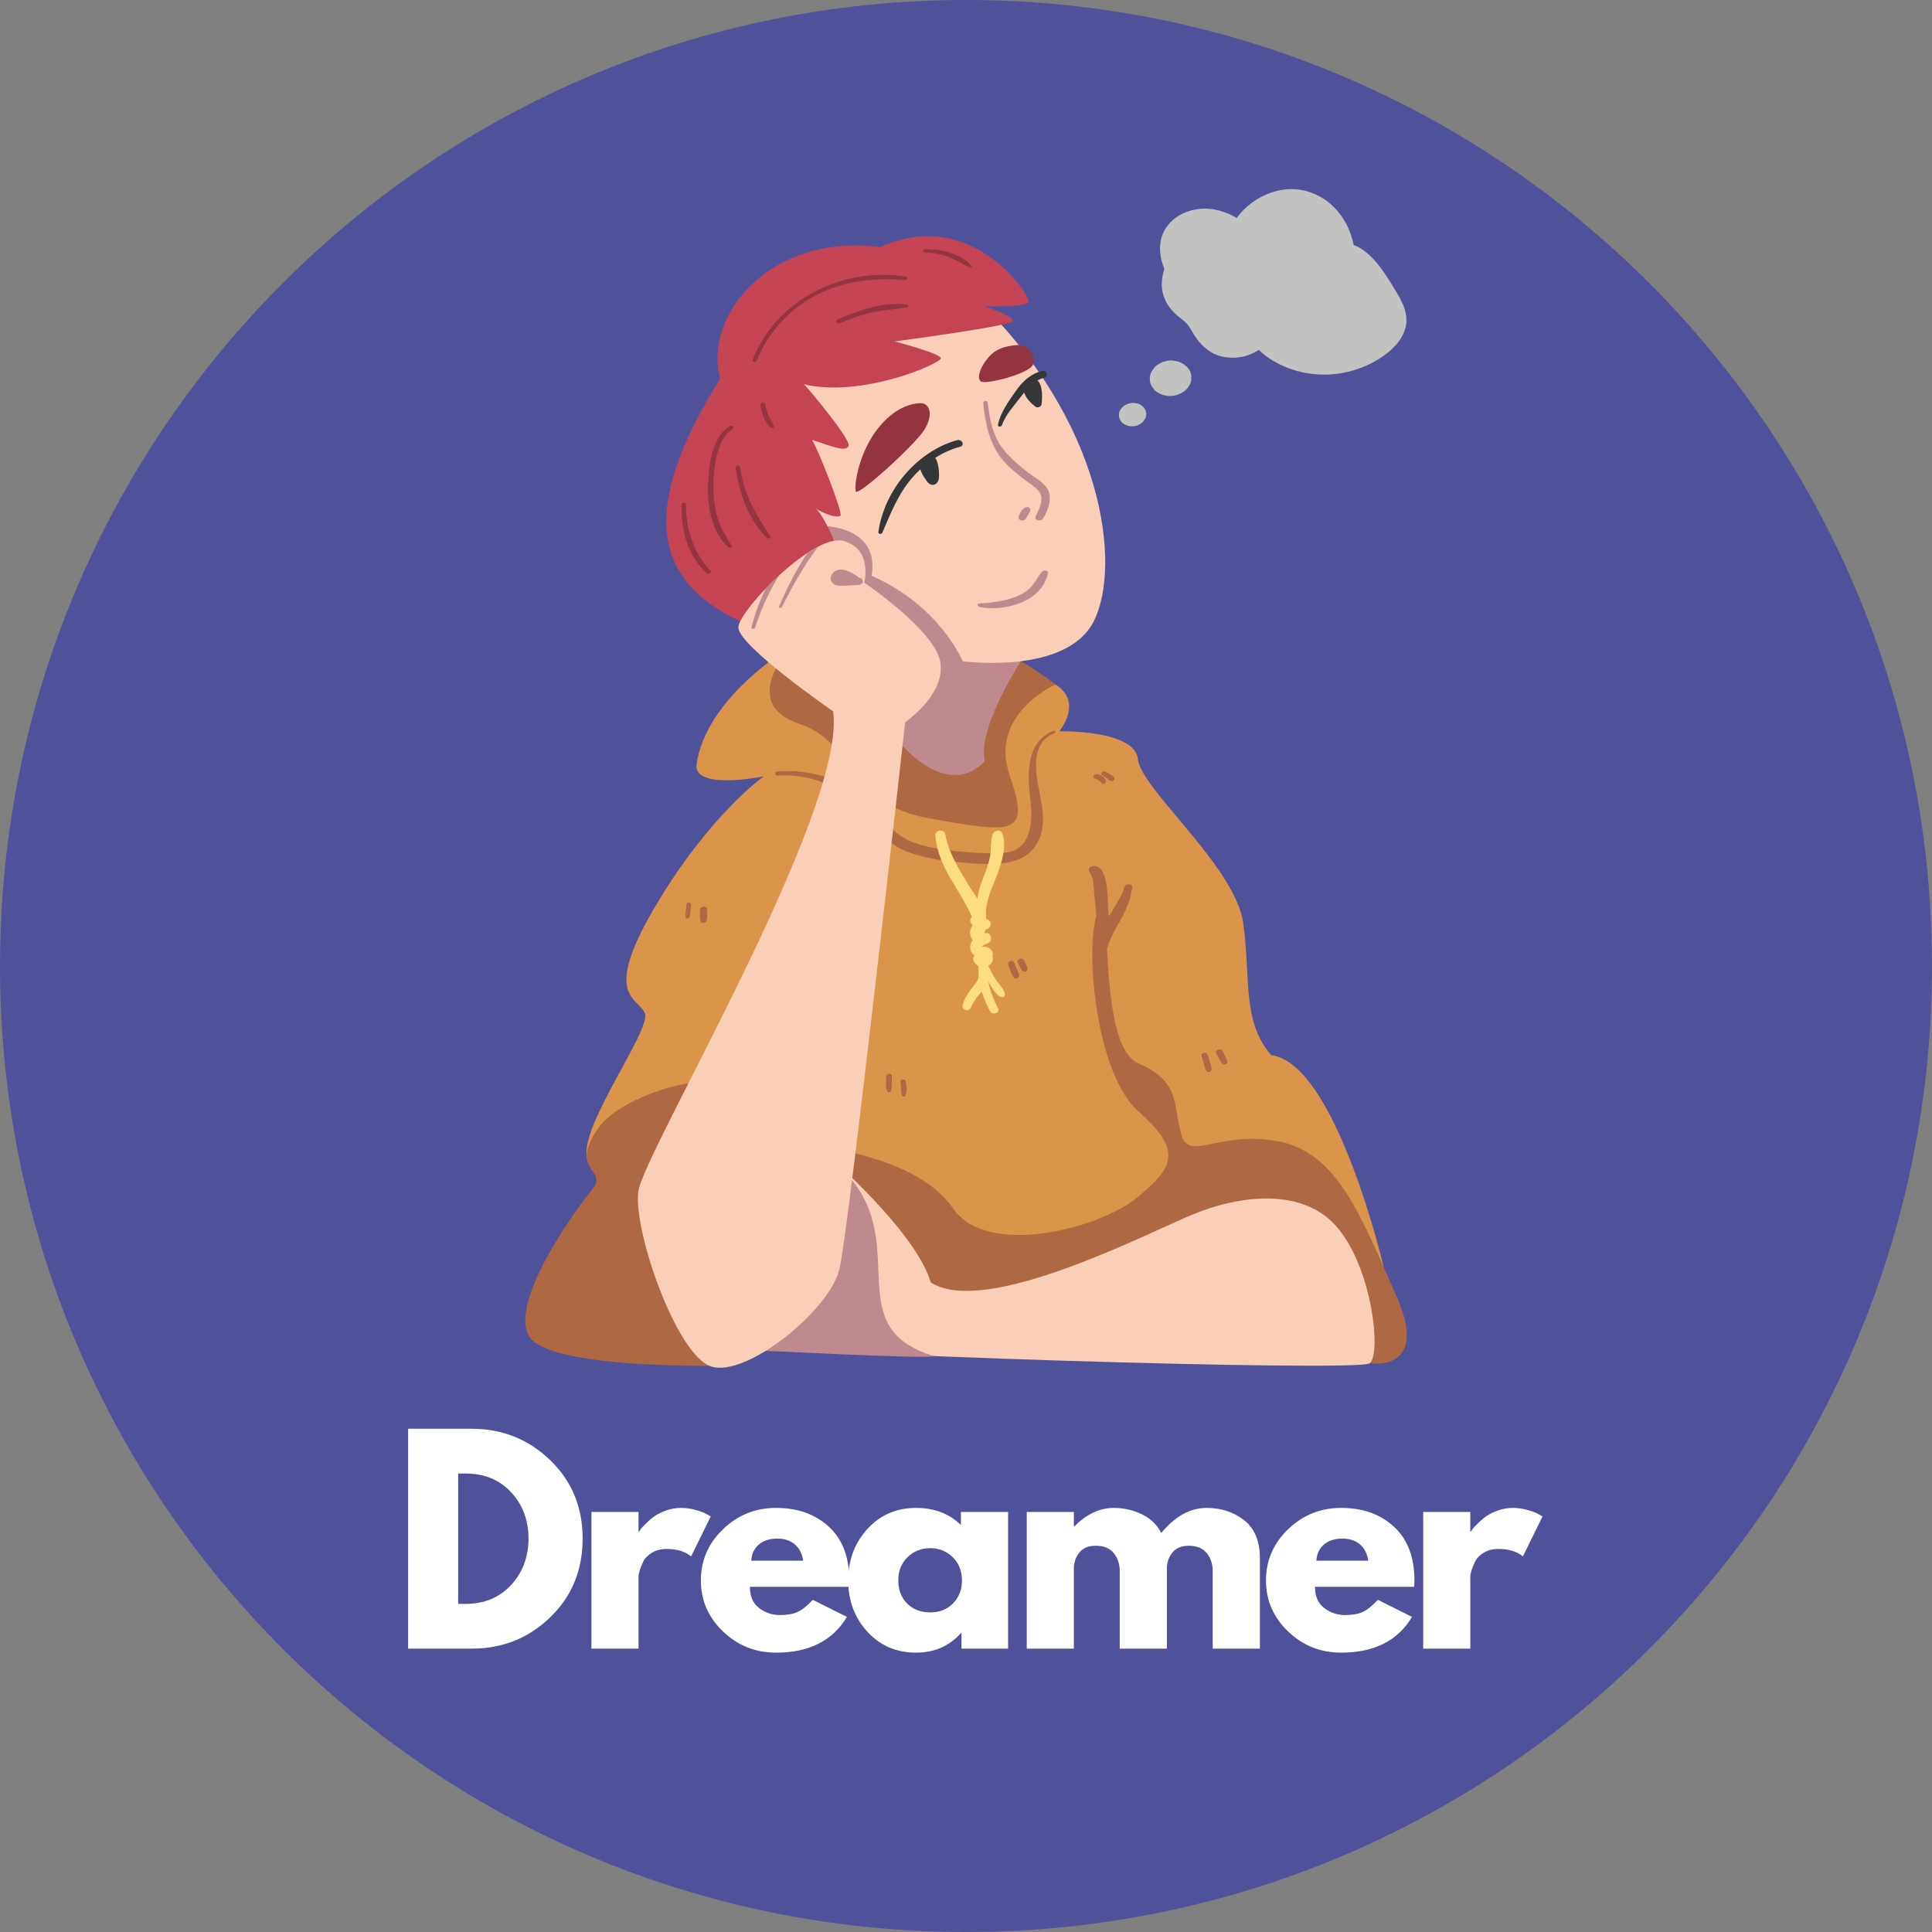 <svg xmlns="http://www.w3.org/2000/svg" xmlns:xlink="http://www.w3.org/1999/xlink" width="500" zoomAndPan="magnify" viewBox="0 0 375 375" height="500" preserveAspectRatio="xMidYMid meet" version="1.0"><rect x="0" y="0" width="375" height="375" fill="#808080" stroke="none"/><defs><g/><clipPath id="bf900b4ba1"><path d="M 187.5 0 C 83.945 0 0 83.945 0 187.5 C 0 291.055 83.945 375 187.5 375 C 291.055 375 375 291.055 375 187.5 C 375 83.945 291.055 0 187.5 0 " clip-rule="nonzero"/></clipPath></defs><g clip-path="url(#bf900b4ba1)"><rect x="-37.5" width="450" fill="#4f529b" y="-37.5" height="450" fill-opacity="1"/></g><path fill="#db954b" d="M 150.676 127.496 C 150.676 127.496 136.914 136.438 135.211 148.312 C 134.461 153.5 148.227 150.699 148.227 150.699 C 148.227 150.699 137.594 158.238 127.102 176.07 C 116.605 193.906 124.102 193.496 125.191 196.77 C 126.281 200.047 112.922 217.93 113.879 224.48 C 114.836 231.035 134.461 226.668 137.188 231.988 C 139.91 237.312 193.062 246.73 221.684 245.914 C 250.305 245.094 268.578 245.961 268.578 245.961 C 268.578 245.961 259.297 206.328 246.762 204.824 C 241.035 198.273 242.805 190.082 241.309 179.16 C 239.809 168.242 221.41 153.09 220.863 147.355 C 220.32 141.625 205.602 141.934 205.602 141.934 C 205.602 141.934 210.371 136.301 204.852 132.852 C 199.332 129.406 150.676 127.496 150.676 127.496 " fill-opacity="1" fill-rule="nonzero"/><path fill="#ae6942" d="M 153.219 125.891 C 153.219 125.891 143.488 136.539 155.008 140.43 C 166.52 144.32 163.863 155.887 180.422 158.855 C 196.98 161.824 200.047 162.168 195.957 150.426 C 191.871 138.688 204.852 132.852 204.852 132.852 C 204.852 132.852 195.223 125.199 186.859 123.641 C 178.5 122.078 153.219 125.891 153.219 125.891 " fill-opacity="1" fill-rule="nonzero"/><path fill="#ae6942" d="M 204.445 141.867 C 198.801 144.086 199.492 151.027 200.035 155.863 C 200.375 158.875 200.234 163.434 197.047 164.965 C 195.277 165.816 192.996 165.625 191.094 165.582 C 189.195 165.539 187.297 165.402 185.414 165.18 C 181.848 164.758 177.824 164.258 174.773 162.203 C 171.891 160.266 170.332 156.934 167.645 154.754 C 162.996 150.98 156.758 149.238 150.84 149.754 C 150.246 149.805 150.371 150.57 150.949 150.535 C 154.832 150.293 158.785 151.113 162.156 153.102 C 165.141 154.859 167.332 157.398 169.449 160.09 C 171.461 162.652 173.68 164.504 176.777 165.57 C 180.125 166.73 183.805 167.188 187.316 167.469 C 192.891 167.918 200.109 168.492 202.047 161.887 C 202.938 158.848 202.113 155.703 201.547 152.684 C 200.852 148.988 200.371 144.016 204.66 142.305 C 205 142.168 204.762 141.742 204.445 141.867 " fill-opacity="1" fill-rule="nonzero"/><path fill="#ae6942" d="M 271.016 251.512 C 264.34 236.496 259.707 223.527 247.852 221.48 C 235.992 219.43 230.676 225.848 229.18 219.84 C 227.68 213.836 228.906 209.875 220.863 206.328 C 216.125 204.234 215.316 192.422 214.863 184.191 C 214.883 184.125 214.895 184.066 214.914 184 C 215.395 182.379 216.18 180.906 217.016 179.445 C 218.305 177.191 219.438 174.914 219.746 172.309 C 219.852 171.41 218.465 171.398 218.25 172.172 C 217.789 173.867 216.484 175.832 215.199 177.891 C 215.18 177.492 215.16 177.094 215.125 176.688 C 214.953 174.832 215.289 167.055 211.758 168.211 C 211.516 168.293 211.301 168.566 211.348 168.828 C 211.449 169.465 211.879 169.926 212.055 170.543 C 212.32 171.492 212.305 172.582 212.395 173.566 C 212.527 174.984 212.703 176.41 212.789 177.84 C 210.625 185.074 212.898 208.531 220.863 215.609 C 229.312 223.117 228.223 226.391 220.594 232.535 C 212.961 238.68 191.43 244.004 185.02 234.582 C 178.617 225.164 161.859 223.227 161.715 222.844 C 153.812 201.414 121.922 210.422 116.062 219.02 C 110.199 227.621 118.379 226.801 114.836 231.035 C 111.293 235.266 97.117 255.195 103.66 260.426 C 110.199 265.66 138.957 265.086 138.957 265.086 L 144.68 262.156 L 265.84 264.613 C 265.84 264.613 277.695 266.523 271.016 251.512 " fill-opacity="1" fill-rule="nonzero"/><path fill="#fbceb7" d="M 160.082 223.934 C 160.492 223.934 177.801 239.086 180.66 248.914 C 191.289 255.742 222.637 239.359 231.633 235.676 C 240.625 231.988 253.031 230.352 259.707 238.406 C 266.387 246.457 268.156 262.84 265.84 264.613 C 263.523 266.387 149.859 262.703 147.27 261.066 C 144.684 259.426 160.082 223.934 160.082 223.934 " fill-opacity="1" fill-rule="nonzero"/><path fill="#c08990" d="M 145.637 262.02 C 145.637 262.02 180.758 263.867 181.32 263.219 C 162.941 257.789 176.574 241.953 164.852 228.441 C 153.133 214.926 145.637 262.02 145.637 262.02 " fill-opacity="1" fill-rule="nonzero"/><path fill="#c08990" d="M 198.992 126.945 C 198.992 126.945 189.52 141.211 191.156 147.766 C 183.25 155.957 172.211 143.262 169.828 136.367 C 167.441 129.473 178.754 124.355 178.754 124.355 L 198.992 126.945 " fill-opacity="1" fill-rule="nonzero"/><path fill="#fbceb7" d="M 186.859 128.348 C 186.859 128.348 206.996 131.113 212.312 120.566 C 217.629 110.023 214.664 81.867 188.805 57.297 C 162.941 32.727 146.387 78.082 144.543 91.387 C 142.703 104.699 186.859 128.348 186.859 128.348 " fill-opacity="1" fill-rule="nonzero"/><path fill="#c08990" d="M 160.34 102.137 C 160.34 102.137 170.762 102.344 169.18 111.762 C 182.414 117.547 186.859 128.348 186.859 128.348 C 186.859 128.348 167.852 127.066 162.227 122.82 C 156.605 118.57 160.34 102.137 160.34 102.137 " fill-opacity="1" fill-rule="nonzero"/><path fill="#c44453" d="M 163.148 108.18 C 163.148 108.18 160.695 101.012 158.309 98.625 C 159.266 99.512 162.738 100.738 163.148 100.059 C 163.559 99.375 158.992 87.703 157.629 85.383 C 162.059 86.883 164.238 87.703 164.715 86.543 C 165.191 85.383 157.492 76.102 156.062 74.598 C 167.508 77.262 182.672 70.504 182.621 69.547 C 182.57 68.594 173.641 66.27 173.641 66.27 C 173.641 66.27 196.402 63.27 196.605 62.312 C 196.812 61.359 191.086 59.445 191.086 59.445 C 191.086 59.445 199.469 59.719 199.672 58.492 C 199.879 57.262 188.496 39.926 170.914 47.98 C 149.859 45.18 136.504 60.812 139.773 73.508 C 126.281 95.211 123.012 113.23 147.406 122.102 C 162.941 124.695 163.148 108.18 163.148 108.18 " fill-opacity="1" fill-rule="nonzero"/><path fill="#fbceb7" d="M 161.715 138.074 C 161.715 138.074 143.012 125.176 143.32 121.695 C 143.625 118.211 158.039 103.367 163.762 105.004 C 169.484 106.645 167.746 113.094 167.746 113.094 C 167.746 113.094 181.82 122.582 182.57 128.789 C 183.316 135.004 175.688 140.191 175.688 140.191 C 175.688 140.191 164.832 237.996 162.969 246.188 C 161.105 254.375 144.75 267.48 138.004 265.227 C 131.258 262.977 122.875 238.812 123.898 231.238 C 124.918 223.664 164.375 157.527 161.715 138.074 " fill-opacity="1" fill-rule="nonzero"/><path fill="#933440" d="M 179.043 78.285 C 178.773 78.238 174.699 77.926 170.66 82.84 C 166.625 87.754 165.754 94.305 166.113 95.383 C 166.469 96.457 177.609 86.32 179.398 83.453 C 181.188 80.59 180.473 78.539 179.043 78.285 " fill-opacity="1" fill-rule="nonzero"/><path fill="#933440" d="M 197.848 66.973 C 197.695 66.984 194.223 66.922 192.281 68.918 C 190.336 70.914 189.469 73.371 190.387 74.035 C 191.309 74.703 199.793 72.551 200.508 70.758 C 201.223 68.969 199.305 66.863 197.848 66.973 " fill-opacity="1" fill-rule="nonzero"/><path fill="#c08990" d="M 203.473 95.207 C 202.742 93.629 200.559 92.531 199.262 91.5 C 197.227 89.883 195.02 88.02 193.734 85.715 C 192.457 83.422 192.027 80.703 191.711 78.133 C 191.652 77.648 190.801 77.77 190.848 78.258 C 191.211 82.141 192.086 86.281 194.672 89.344 C 195.934 90.84 197.523 92.051 199.059 93.246 C 200.047 94.016 201.809 94.965 202.09 96.277 C 202.359 97.547 201.586 99.062 201.043 100.148 C 200.602 101.027 202.035 101.297 202.469 100.621 C 203.371 99.219 204.234 96.848 203.473 95.207 " fill-opacity="1" fill-rule="nonzero"/><path fill="#c08990" d="M 199.094 98.461 C 198.406 98.73 197.992 99.508 197.742 100.164 C 197.406 101.047 198.746 101.348 199.141 100.629 C 199.289 100.367 199.441 100.109 199.598 99.852 C 199.766 99.586 199.957 99.355 199.988 99.031 C 200.035 98.543 199.508 98.297 199.094 98.461 " fill-opacity="1" fill-rule="nonzero"/><path fill="#c08990" d="M 202.301 110.93 C 201.672 111.582 201.305 112.363 200.789 113.102 C 199.883 114.398 198.84 115.152 197.375 115.746 C 195.09 116.676 192.539 116.992 190.09 117.137 C 189.633 117.164 189.668 117.723 190.078 117.809 C 194.863 118.777 202.254 116.879 203.391 111.293 C 203.516 110.672 202.621 110.598 202.301 110.93 " fill-opacity="1" fill-rule="nonzero"/><path fill="#353638" d="M 185.742 85.438 C 177.902 87.66 171.621 95.191 170.488 103.266 C 170.43 103.68 171.09 103.766 171.242 103.422 C 172.895 99.648 174.289 95.934 177.027 92.766 C 177.535 92.176 178.074 91.617 178.633 91.094 C 178.812 91.773 179.289 92.488 179.605 92.984 C 180.047 93.664 180.66 94.445 181.551 93.973 C 182.367 93.539 182.285 92.367 182.246 91.57 C 182.199 90.699 182.027 89.629 181.531 88.859 C 183.012 87.922 184.625 87.191 186.359 86.703 C 187.379 86.414 186.676 85.176 185.742 85.438 " fill-opacity="1" fill-rule="nonzero"/><path fill="#353638" d="M 202.305 71.992 C 200.02 72.57 198.465 74.027 197.133 75.949 C 195.766 77.93 194.176 80.043 193.707 82.441 C 193.617 82.914 194.359 82.902 194.488 82.516 C 195.148 80.504 196.879 78.691 198.145 77.012 C 198.355 76.734 198.566 76.461 198.781 76.195 C 199.125 77.297 200.125 78.281 200.973 78.938 C 201.348 79.23 202.09 78.984 202.156 78.492 C 202.324 77.148 202.43 74.941 201.398 73.832 C 201.797 73.613 202.227 73.43 202.707 73.301 C 203.574 73.066 203.156 71.773 202.305 71.992 " fill-opacity="1" fill-rule="nonzero"/><path fill="#c08990" d="M 167.445 112.855 C 167.484 112.574 167.359 112.293 166.988 112.211 C 166.914 112.199 166.84 112.18 166.766 112.164 C 165.324 110.953 162.73 109.691 161.523 111.398 C 160.922 112.25 161.258 113.207 162.23 113.562 C 162.781 113.762 163.398 113.699 163.973 113.676 C 164.902 113.641 165.836 113.594 166.762 113.531 C 166.949 113.516 167.105 113.43 167.227 113.305 C 167.402 113.215 167.523 113.039 167.445 112.855 " fill-opacity="1" fill-rule="nonzero"/><path fill="#c08990" d="M 146.566 121.809 C 147.582 118.684 148.902 115.645 150.547 112.801 C 150.773 112.41 151.012 112.031 151.258 111.66 C 150.344 112.496 149.461 113.359 148.641 114.215 C 147.453 116.621 146.535 119.129 145.855 121.742 C 145.75 122.156 146.453 122.168 146.566 121.809 " fill-opacity="1" fill-rule="nonzero"/><path fill="#c08990" d="M 151.223 117.664 C 151.078 118 151.625 118.133 151.766 117.848 C 153.082 115.207 154.48 112.621 156.035 110.113 C 156.895 108.73 157.859 107.418 158.812 106.102 C 158.129 106.453 157.422 106.875 156.703 107.348 C 154.516 110.609 152.711 114.25 151.223 117.664 " fill-opacity="1" fill-rule="nonzero"/><path fill="#ae6942" d="M 171.988 209 C 171.996 209.898 171.781 211.172 172.32 211.945 C 172.445 212.129 172.723 212.02 172.82 211.875 C 173.094 211.461 173.094 210.98 173.102 210.496 C 173.105 209.945 173.109 209.391 173.117 208.84 C 173.121 208.219 171.98 208.359 171.988 209 " fill-opacity="1" fill-rule="nonzero"/><path fill="#ae6942" d="M 175.773 209.859 C 175.641 209.324 174.691 209.434 174.777 210 C 174.914 210.895 174.824 211.859 175.105 212.715 C 175.188 212.969 175.582 212.883 175.684 212.699 C 176.156 211.855 175.996 210.762 175.773 209.859 " fill-opacity="1" fill-rule="nonzero"/><path fill="#ae6942" d="M 197.426 188.191 C 197.234 187.723 197.027 187.258 196.824 186.793 C 196.559 186.18 195.449 186.566 195.691 187.234 C 195.867 187.711 196.035 188.188 196.219 188.66 C 196.395 189.109 196.492 189.582 196.914 189.855 C 197.234 190.059 197.664 189.887 197.77 189.535 C 197.902 189.082 197.594 188.609 197.426 188.191 " fill-opacity="1" fill-rule="nonzero"/><path fill="#ae6942" d="M 199.211 187.359 L 198.719 186.359 C 198.414 185.746 197.23 186.148 197.551 186.812 C 197.711 187.148 197.871 187.48 198.031 187.816 C 198.203 188.176 198.371 188.445 198.762 188.582 C 198.961 188.648 199.246 188.57 199.336 188.367 C 199.5 187.996 199.383 187.703 199.211 187.359 " fill-opacity="1" fill-rule="nonzero"/><path fill="#ae6942" d="M 133.238 175.5 C 133.199 175.973 133.156 176.445 133.117 176.918 C 133.082 177.328 132.988 177.738 133.141 178.129 C 133.254 178.41 133.676 178.32 133.801 178.109 C 134.008 177.754 133.984 177.309 134.023 176.906 L 134.145 175.582 C 134.195 175.051 133.277 175.004 133.238 175.5 " fill-opacity="1" fill-rule="nonzero"/><path fill="#ae6942" d="M 137.262 176.473 C 137.246 175.785 135.898 175.84 135.887 176.504 C 135.875 177.242 135.805 177.98 135.965 178.703 C 136.098 179.305 137.051 179.258 137.176 178.672 C 137.336 177.945 137.273 177.211 137.262 176.473 " fill-opacity="1" fill-rule="nonzero"/><path fill="#ae6942" d="M 214.117 150.766 C 213.766 150.477 213.359 150.316 212.914 150.246 C 212.641 150.203 212.312 150.402 212.266 150.68 C 212.215 150.984 212.48 151.172 212.742 151.215 C 213.082 151.27 213.383 151.492 213.602 151.754 C 213.742 151.926 213.895 152.098 214.133 152.129 C 214.336 152.156 214.543 152.07 214.633 151.871 C 214.816 151.473 214.402 151 214.117 150.766 " fill-opacity="1" fill-rule="nonzero"/><path fill="#ae6942" d="M 215.578 150.316 C 215.223 150.098 214.844 149.91 214.453 149.758 C 214.023 149.59 213.453 150.223 213.957 150.488 C 214.277 150.656 214.59 150.844 214.867 151.082 C 215.176 151.348 215.461 151.668 215.906 151.602 C 216.105 151.57 216.246 151.445 216.301 151.258 C 216.43 150.828 215.883 150.5 215.578 150.316 " fill-opacity="1" fill-rule="nonzero"/><path fill="#ae6942" d="M 234.926 206.387 C 234.766 205.844 234.602 205.301 234.438 204.754 C 234.242 204.102 233.023 204.27 233.215 204.926 C 233.379 205.508 233.543 206.086 233.715 206.664 C 233.859 207.164 233.93 207.715 234.387 208.016 C 234.602 208.16 234.957 208.078 235.074 207.84 C 235.305 207.359 235.066 206.871 234.926 206.387 " fill-opacity="1" fill-rule="nonzero"/><path fill="#ae6942" d="M 238.219 205.922 C 237.973 205.258 237.621 204.629 237.305 203.996 C 236.988 203.359 235.75 203.793 236.102 204.465 C 236.43 205.094 236.734 205.75 237.129 206.344 C 237.473 206.859 238.465 206.59 238.219 205.922 " fill-opacity="1" fill-rule="nonzero"/><path fill="#fddd7f" d="M 193.359 190.238 C 192.781 189.348 192.277 188.418 191.816 187.465 C 192.516 187.098 192.961 186.355 192.629 185.508 C 192.758 185.281 192.781 185.016 192.605 184.719 C 192.375 184.324 192.215 184.113 191.801 183.906 C 191.188 183.602 189.531 184.012 191.68 183.113 C 192.895 182.602 192.398 180.797 191.074 181.137 C 191.148 180.906 191.219 180.676 191.289 180.445 C 192.375 180.188 192.789 178.957 191.629 178.445 C 191.555 178.41 191.48 178.379 191.406 178.344 C 191.066 174.875 192.781 172.062 193.875 168.895 C 194.598 166.801 195.422 163.801 194.488 161.688 C 194.113 160.848 192.898 161.23 192.664 161.945 C 192.238 163.25 192.43 164.703 192.188 166.07 C 191.895 167.723 191.297 169.254 190.68 170.809 C 190.184 172.059 189.871 173.238 189.719 174.426 C 189.145 173.508 188.543 172.684 188.219 172.152 C 186.254 168.934 184.16 165.648 183.453 161.879 C 183.258 160.816 181.465 161.074 181.547 162.148 C 181.785 165.254 182.977 167.883 184.516 170.551 C 185.262 171.84 186.055 173.105 186.801 174.398 C 187.227 175.133 187.645 175.875 188.023 176.637 C 188.211 177.012 188.391 177.395 188.562 177.781 C 188.578 177.863 188.59 177.938 188.605 178.004 C 188.211 178.453 188.164 179.172 188.852 179.57 C 188.477 179.996 188.25 180.527 188.297 181.18 C 188.336 181.688 188.539 182.121 188.84 182.457 C 188.492 182.867 188.277 183.367 188.32 183.996 C 188.359 184.523 188.562 184.969 188.965 185.312 C 188.996 185.34 189.059 185.371 189.133 185.41 C 188.738 186.012 188.773 186.738 189.738 187.391 C 189.797 187.43 189.855 187.461 189.914 187.492 C 189.922 187.805 189.938 188.121 189.953 188.434 C 189.922 188.805 189.922 189.18 189.945 189.562 C 189.852 190.352 189.457 190.711 188.922 191.422 C 188.082 192.531 187.109 193.809 186.809 195.195 C 186.75 195.457 186.902 195.75 187.129 195.879 C 187.184 195.91 187.234 195.941 187.285 195.969 C 187.695 196.207 188.156 196.062 188.41 195.684 C 188.445 195.629 188.469 195.578 188.48 195.523 C 188.781 194.828 189.176 194.164 189.613 193.547 C 189.875 193.18 190.219 192.844 190.547 192.504 C 190.805 193.301 191.121 194.086 191.457 194.824 C 191.676 195.344 191.918 195.848 192.191 196.332 C 192.629 197.109 194.172 196.602 193.723 195.738 C 192.996 194.344 192.426 192.906 192.016 191.387 C 191.938 191.086 191.867 190.781 191.797 190.473 C 191.926 190.691 192.055 190.91 192.188 191.125 C 192.75 192.008 193.371 193.242 194.414 193.547 C 194.73 193.641 195.051 193.453 195.055 193.117 C 195.059 192.129 193.875 191.039 193.359 190.238 " fill-opacity="1" fill-rule="nonzero"/><path fill="#933440" d="M 175.723 53.676 C 163.574 51.777 150.652 58.117 146.113 69.812 C 145.938 70.262 146.676 70.453 146.836 70.055 C 148.859 64.996 152.504 60.77 157.176 57.977 C 162.797 54.613 169.18 53.828 175.605 54.355 C 176.086 54.398 176.234 53.758 175.723 53.676 " fill-opacity="1" fill-rule="nonzero"/><path fill="#933440" d="M 176.074 59.117 C 171.668 58.488 166.566 60.234 162.586 61.988 C 161.996 62.246 162.41 63 162.961 62.762 C 165.129 61.82 167.352 61.066 169.664 60.574 C 171.781 60.121 173.957 60.07 176.066 59.633 C 176.383 59.57 176.43 59.168 176.074 59.117 " fill-opacity="1" fill-rule="nonzero"/><path fill="#933440" d="M 141.668 82.715 C 138.137 84.766 137.574 90.395 137.422 94.039 C 137.254 98.133 138.117 103.48 141.461 106.27 C 141.656 106.434 142.172 106.312 141.996 105.984 C 141.137 104.375 140.129 102.934 139.512 101.195 C 138.82 99.246 138.512 97.176 138.484 95.113 C 138.434 91.48 138.855 85.469 142.176 83.27 C 142.641 82.961 142.07 82.48 141.668 82.715 " fill-opacity="1" fill-rule="nonzero"/><path fill="#933440" d="M 149.508 104.094 C 146.656 99.781 144.363 95.883 143.656 90.641 C 143.59 90.16 142.73 90.281 142.793 90.762 C 143.43 95.594 145.297 100.977 148.891 104.418 C 149.109 104.629 149.734 104.434 149.508 104.094 " fill-opacity="1" fill-rule="nonzero"/><path fill="#933440" d="M 150.199 82.652 C 149.918 82 149.5 81.402 149.207 80.746 C 148.887 80.023 148.68 79.27 148.551 78.492 C 148.465 77.957 147.504 78.094 147.59 78.629 C 147.836 80.121 148.387 81.961 149.586 82.977 C 149.82 83.18 150.363 83.035 150.199 82.652 " fill-opacity="1" fill-rule="nonzero"/><path fill="#933440" d="M 188.547 51.602 C 186.523 49.184 182.625 48.332 179.629 48.371 C 179.176 48.375 179.016 49.027 179.516 49.02 C 182.973 48.992 185.262 50.336 188.191 51.918 C 188.387 52.023 188.738 51.832 188.547 51.602 " fill-opacity="1" fill-rule="nonzero"/><path fill="#933440" d="M 137.879 110.777 C 134.578 107.234 133.113 102.664 133.137 97.867 C 133.137 97.445 132.301 97.477 132.289 97.887 C 132.145 102.82 133.438 107.84 137.18 111.254 C 137.516 111.562 138.25 111.176 137.879 110.777 " fill-opacity="1" fill-rule="nonzero"/><path fill="#c2c3c1" d="M 222.387 79.82 C 222.328 79.527 222.188 79.27 221.965 79.051 C 221.957 79.039 221.949 79.027 221.945 79.02 C 221.785 78.887 221.625 78.754 221.469 78.621 C 221.188 78.434 220.883 78.32 220.555 78.277 C 220.082 78.18 219.637 78.195 219.168 78.316 C 218.625 78.457 218.117 78.719 217.742 79.148 C 217.625 79.316 217.508 79.488 217.391 79.656 C 217.238 79.938 217.172 80.23 217.195 80.535 C 217.16 80.742 217.191 80.941 217.281 81.133 C 217.312 81.34 217.398 81.52 217.539 81.676 C 217.691 81.945 217.906 82.16 218.188 82.32 C 218.379 82.41 218.574 82.504 218.77 82.594 C 219.203 82.742 219.691 82.762 220.141 82.715 C 220.5 82.68 220.828 82.566 221.129 82.379 C 221.434 82.246 221.695 82.051 221.914 81.793 C 221.922 81.785 221.93 81.777 221.938 81.766 C 222.047 81.598 222.164 81.43 222.277 81.266 C 222.43 80.992 222.492 80.707 222.469 80.406 C 222.504 80.203 222.473 80.008 222.387 79.82 " fill-opacity="1" fill-rule="nonzero"/><path fill="#c2c3c1" d="M 230.965 72.023 C 230.766 71.59 230.477 71.242 230.094 70.977 C 229.883 70.77 229.645 70.605 229.387 70.477 C 229.18 70.355 228.957 70.262 228.719 70.195 C 228.391 70.125 228.062 70.059 227.73 69.988 C 227.188 69.922 226.66 69.977 226.152 70.148 C 225.805 70.199 225.484 70.32 225.191 70.52 C 224.734 70.715 224.344 71.004 224.02 71.391 C 223.848 71.645 223.676 71.902 223.5 72.156 C 223.223 72.715 223.121 73.305 223.199 73.922 C 223.203 73.934 223.207 73.945 223.211 73.957 C 223.258 74.434 223.434 74.848 223.73 75.203 C 224.055 75.676 224.121 75.84 224.719 76.195 C 224.918 76.312 225.398 76.551 225.621 76.625 C 225.789 76.684 225.969 76.723 226.148 76.742 C 226.324 76.801 226.5 76.836 226.68 76.848 C 227.754 76.934 228.777 76.652 229.68 76.078 C 230.215 75.715 230.633 75.246 230.93 74.672 C 231.164 74.258 231.258 73.816 231.223 73.355 C 231.277 72.891 231.191 72.445 230.965 72.023 " fill-opacity="1" fill-rule="nonzero"/><path fill="#c2c3c1" d="M 270.742 56.191 C 268.773 52.957 266.324 48.914 262.746 47.551 C 261.668 42.012 257.527 37.297 251.586 36.746 C 247.352 36.352 242.637 38.691 240.051 42.316 C 238.586 41.488 237.035 40.844 235.324 40.594 C 232.016 40.117 228.285 41.328 226.359 44.156 C 224.777 46.488 224.879 49.477 226.004 52.195 C 225.531 53.691 225.332 55.25 225.688 56.824 C 226.062 58.473 227.02 59.906 228.262 61.031 C 229.285 61.961 230.316 62.461 230.988 63.68 C 232.738 66.848 234.898 69.234 238.809 69.426 C 240.652 69.516 242.512 69.043 244.086 68.07 C 244.172 68.02 244.246 67.957 244.324 67.906 C 244.922 68.48 245.559 69.027 246.289 69.516 C 248.266 70.836 250.504 71.758 252.82 72.262 C 258.02 73.395 263.523 72.363 267.988 69.453 C 270.102 68.078 272.176 66.102 272.809 63.574 C 273.492 60.848 272.109 58.445 270.742 56.191 " fill-opacity="1" fill-rule="nonzero"/><g fill="#ffffff" fill-opacity="1"><g transform="translate(76.105, 319.997)"><g><path d="M 3.109 -42.672 L 15.469 -42.672 C 21.395 -42.672 26.461 -40.645 30.672 -36.594 C 34.879 -32.539 36.984 -27.461 36.984 -21.359 C 36.984 -15.223 34.883 -10.129 30.688 -6.078 C 26.5 -2.023 21.426 0 15.469 0 L 3.109 0 Z M 12.828 -8.688 L 14.328 -8.688 C 17.879 -8.688 20.781 -9.883 23.031 -12.281 C 25.289 -14.676 26.441 -17.688 26.484 -21.312 C 26.484 -24.926 25.352 -27.941 23.094 -30.359 C 20.832 -32.773 17.91 -33.984 14.328 -33.984 L 12.828 -33.984 Z M 12.828 -8.688 "/></g></g></g><g fill="#ffffff" fill-opacity="1"><g transform="translate(111.685, 319.997)"><g><path d="M 3.109 0 L 3.109 -26.531 L 12.25 -26.531 L 12.25 -22.703 L 12.359 -22.703 C 12.43 -22.836 12.539 -23.008 12.688 -23.219 C 12.844 -23.426 13.18 -23.785 13.703 -24.297 C 14.223 -24.816 14.773 -25.285 15.359 -25.703 C 15.941 -26.117 16.695 -26.488 17.625 -26.812 C 18.562 -27.145 19.516 -27.312 20.484 -27.312 C 21.484 -27.312 22.461 -27.172 23.422 -26.891 C 24.391 -26.617 25.098 -26.344 25.547 -26.062 L 26.266 -25.656 L 22.453 -17.891 C 21.305 -18.859 19.719 -19.344 17.688 -19.344 C 16.582 -19.344 15.633 -19.098 14.844 -18.609 C 14.051 -18.129 13.488 -17.547 13.156 -16.859 C 12.832 -16.172 12.598 -15.582 12.453 -15.094 C 12.316 -14.613 12.25 -14.238 12.25 -13.969 L 12.25 0 Z M 3.109 0 "/></g></g></g><g fill="#ffffff" fill-opacity="1"><g transform="translate(134.852, 319.997)"><g><path d="M 29.938 -12 L 10.703 -12 C 10.703 -10.133 11.305 -8.754 12.516 -7.859 C 13.723 -6.961 15.035 -6.516 16.453 -6.516 C 17.93 -6.516 19.098 -6.711 19.953 -7.109 C 20.816 -7.504 21.801 -8.289 22.906 -9.469 L 29.531 -6.156 C 26.77 -1.531 22.188 0.781 15.781 0.781 C 11.781 0.781 8.348 -0.586 5.484 -3.328 C 2.617 -6.078 1.188 -9.379 1.188 -13.234 C 1.188 -17.098 2.617 -20.41 5.484 -23.172 C 8.348 -25.93 11.781 -27.312 15.781 -27.312 C 19.977 -27.312 23.395 -26.094 26.031 -23.656 C 28.676 -21.227 30 -17.754 30 -13.234 C 30 -12.617 29.977 -12.207 29.938 -12 Z M 10.969 -17.062 L 21.047 -17.062 C 20.836 -18.445 20.289 -19.508 19.406 -20.25 C 18.531 -20.988 17.406 -21.359 16.031 -21.359 C 14.508 -21.359 13.301 -20.961 12.406 -20.172 C 11.508 -19.379 11.031 -18.344 10.969 -17.062 Z M 10.969 -17.062 "/></g></g></g><g fill="#ffffff" fill-opacity="1"><g transform="translate(163.45, 319.997)"><g><path d="M 4.906 -3.281 C 2.426 -5.988 1.188 -9.305 1.188 -13.234 C 1.188 -17.172 2.426 -20.5 4.906 -23.219 C 7.395 -25.945 10.551 -27.312 14.375 -27.312 C 17.895 -27.312 20.789 -26.207 23.062 -24 L 23.062 -26.531 L 32.219 -26.531 L 32.219 0 L 23.172 0 L 23.172 -3 L 23.062 -3 C 20.789 -0.477 17.895 0.781 14.375 0.781 C 10.551 0.781 7.395 -0.57 4.906 -3.281 Z M 12.688 -17.734 C 11.5 -16.566 10.906 -15.066 10.906 -13.234 C 10.906 -11.41 11.473 -9.922 12.609 -8.766 C 13.754 -7.609 15.258 -7.031 17.125 -7.031 C 18.914 -7.031 20.383 -7.613 21.531 -8.781 C 22.688 -9.957 23.266 -11.441 23.266 -13.234 C 23.266 -15.066 22.672 -16.566 21.484 -17.734 C 20.297 -18.91 18.844 -19.5 17.125 -19.5 C 15.363 -19.5 13.883 -18.91 12.688 -17.734 Z M 12.688 -17.734 "/></g></g></g><g fill="#ffffff" fill-opacity="1"><g transform="translate(196.185, 319.997)"><g><path d="M 3.109 0 L 3.109 -26.531 L 12.25 -26.531 L 12.25 -23.734 L 12.359 -23.734 C 14.734 -26.117 17.27 -27.312 19.969 -27.312 C 21.895 -27.312 23.703 -26.91 25.391 -26.109 C 27.078 -25.316 28.352 -24.098 29.219 -22.453 C 31.906 -25.691 34.836 -27.312 38.016 -27.312 C 40.836 -27.312 43.266 -26.516 45.297 -24.922 C 47.336 -23.336 48.359 -20.859 48.359 -17.484 L 48.359 0 L 39.203 0 L 39.203 -15 C 39.203 -16.414 38.812 -17.598 38.031 -18.547 C 37.258 -19.492 36.098 -19.969 34.547 -19.969 C 33.203 -19.969 32.176 -19.562 31.469 -18.75 C 30.758 -17.938 30.375 -16.961 30.312 -15.828 L 30.312 0 L 21.156 0 L 21.156 -15 C 21.156 -16.414 20.766 -17.598 19.984 -18.547 C 19.211 -19.492 18.051 -19.969 16.5 -19.969 C 15.082 -19.969 14.02 -19.523 13.312 -18.641 C 12.602 -17.766 12.25 -16.723 12.25 -15.516 L 12.25 0 Z M 3.109 0 "/></g></g></g><g fill="#ffffff" fill-opacity="1"><g transform="translate(244.538, 319.997)"><g><path d="M 29.938 -12 L 10.703 -12 C 10.703 -10.133 11.305 -8.754 12.516 -7.859 C 13.723 -6.961 15.035 -6.516 16.453 -6.516 C 17.93 -6.516 19.098 -6.711 19.953 -7.109 C 20.816 -7.504 21.801 -8.289 22.906 -9.469 L 29.531 -6.156 C 26.77 -1.531 22.188 0.781 15.781 0.781 C 11.781 0.781 8.348 -0.586 5.484 -3.328 C 2.617 -6.078 1.188 -9.379 1.188 -13.234 C 1.188 -17.098 2.617 -20.41 5.484 -23.172 C 8.348 -25.93 11.781 -27.312 15.781 -27.312 C 19.977 -27.312 23.395 -26.094 26.031 -23.656 C 28.676 -21.227 30 -17.754 30 -13.234 C 30 -12.617 29.977 -12.207 29.938 -12 Z M 10.969 -17.062 L 21.047 -17.062 C 20.836 -18.445 20.289 -19.508 19.406 -20.25 C 18.531 -20.988 17.406 -21.359 16.031 -21.359 C 14.508 -21.359 13.301 -20.961 12.406 -20.172 C 11.508 -19.379 11.031 -18.344 10.969 -17.062 Z M 10.969 -17.062 "/></g></g></g><g fill="#ffffff" fill-opacity="1"><g transform="translate(273.136, 319.997)"><g><path d="M 3.109 0 L 3.109 -26.531 L 12.25 -26.531 L 12.25 -22.703 L 12.359 -22.703 C 12.43 -22.836 12.539 -23.008 12.688 -23.219 C 12.844 -23.426 13.18 -23.785 13.703 -24.297 C 14.223 -24.816 14.773 -25.285 15.359 -25.703 C 15.941 -26.117 16.695 -26.488 17.625 -26.812 C 18.562 -27.145 19.516 -27.312 20.484 -27.312 C 21.484 -27.312 22.461 -27.172 23.422 -26.891 C 24.391 -26.617 25.098 -26.344 25.547 -26.062 L 26.266 -25.656 L 22.453 -17.891 C 21.305 -18.859 19.719 -19.344 17.688 -19.344 C 16.582 -19.344 15.633 -19.098 14.844 -18.609 C 14.051 -18.129 13.488 -17.547 13.156 -16.859 C 12.832 -16.172 12.598 -15.582 12.453 -15.094 C 12.316 -14.613 12.25 -14.238 12.25 -13.969 L 12.25 0 Z M 3.109 0 "/></g></g></g></svg>